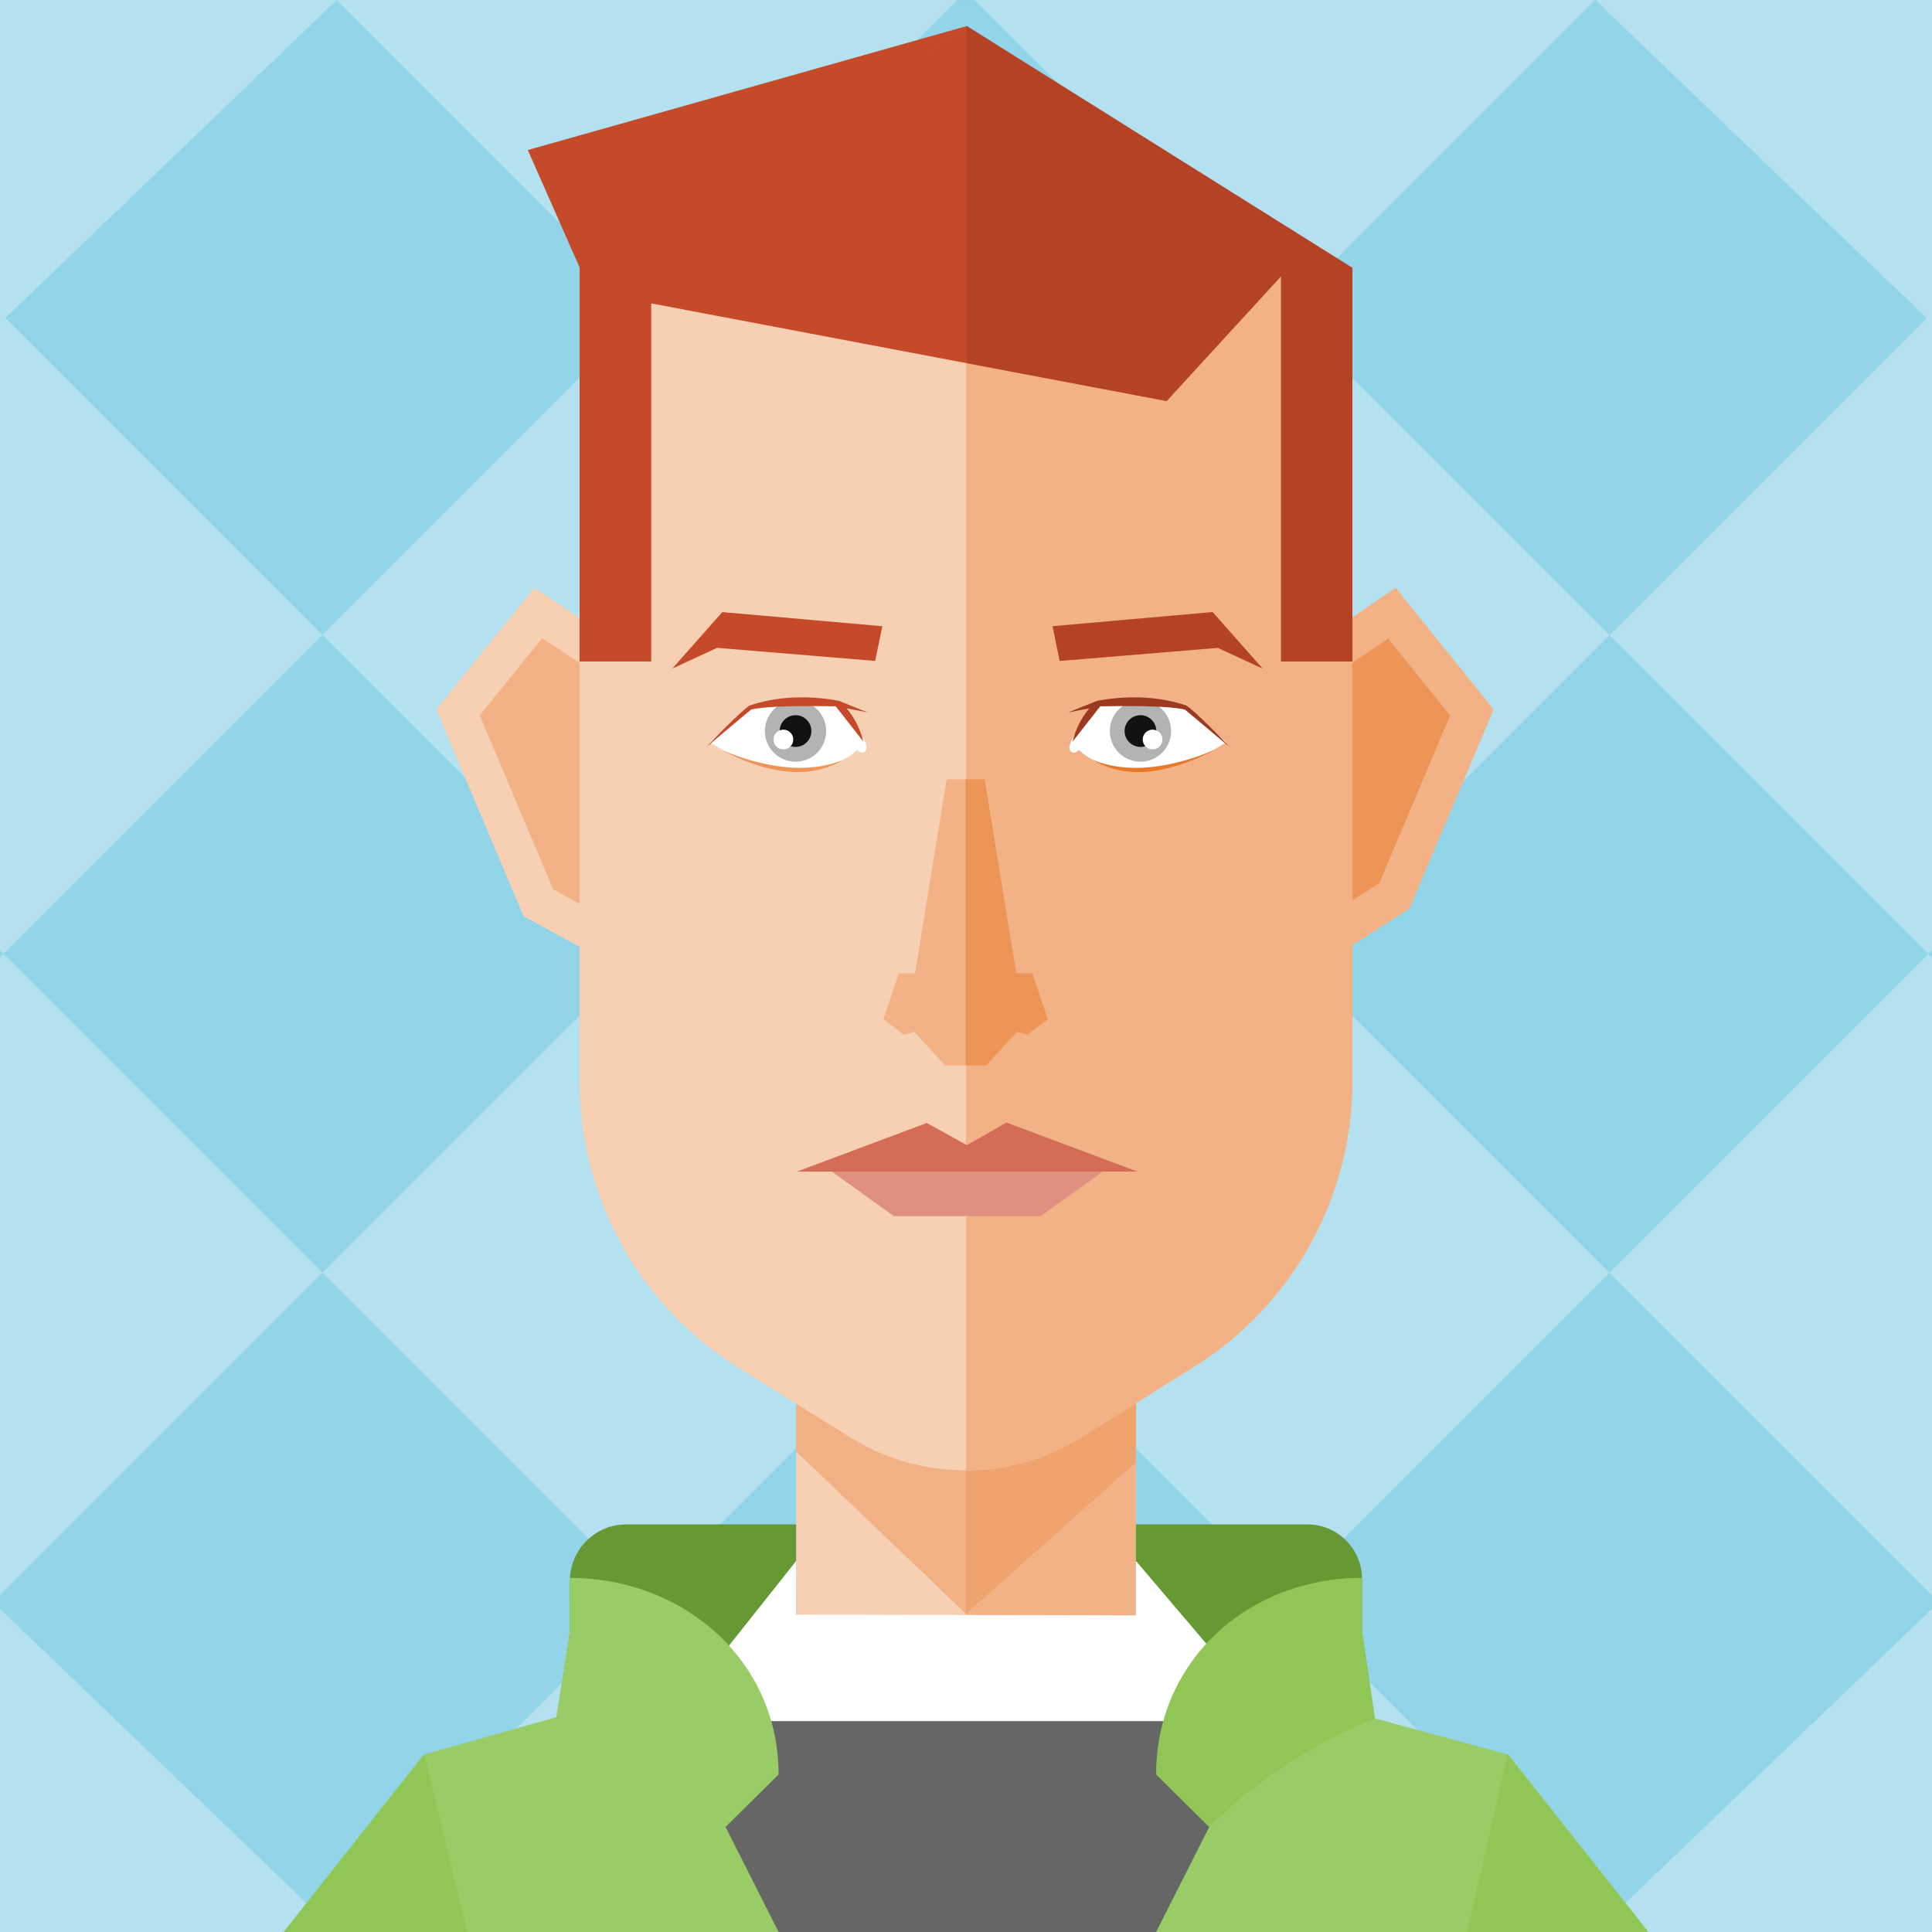 <svg width="512" height="512" id="hexatar-preview" version="1.1" xmlns="http://www.w3.org/2000/svg" xmlns:xlink="http://www.w3.org/1999/xlink" x="0px" y="0px" viewBox="0 0 512 512" style="enable-background:new 0 0 512 512;" xml:space="preserve">
    <rect x="0" y="0" width="512" height="512" fill="#333333" stroke="none"/>
    <g id="hexatar-background"><g class="hexatar-base">
		<rect class="col-obj" x="-0.003" y="0.002" style="fill: rgb(146, 212, 232);" width="512" height="512"></rect>
		<path class="light-obj" style="opacity: 0.8; fill: rgb(188, 229, 241);" d="M253.725,0.002H89.221l82.252,82.252L253.725,0.002z M258.27,0.002 l82.252,82.252l82.252-82.252H258.27z M85.957,508.87l-85.96-82.521v85.653h251.877l4.124-4.124l-84.525-84.525L85.957,508.87z M511.997,422.778V253.729l-0.925-0.925l-84.525,84.524L511.997,422.778z M260.121,512.002h251.876v-85.654l-85.96,82.521 l-85.515-85.515l-84.525,84.525L260.121,512.002z M-0.003,253.73v169.049l85.45-85.451L0.923,252.804L-0.003,253.73z M169.972,252.804l-84.525,84.524l86.025,86.025l84.525-84.525L169.972,252.804z M255.998,338.829l84.525,84.525l86.025-86.025 l-84.524-84.524L255.998,338.829z M511.997,0.002h-89.223l87.782,84.269l-84.008,84.008l84.525,84.525l0.925-0.925V0.002z M426.548,168.279l-86.025-86.025l-84.525,84.525l86.025,86.025L426.548,168.279z M1.439,84.271L89.221,0.002H-0.003v251.876 l0.926,0.926l84.525-84.525L1.439,84.271z M169.972,252.804l86.025-86.025l-84.525-84.525l-86.025,86.025L169.972,252.804z"></path>
	</g></g>
	<g id="hexatar-hair-rear"></g>
	<g id="hexatar-bodies">
		<g id="hexatar-body">
			<polygon class="col-obj" style="fill: rgb(247, 207, 179);" points="380.515,465 301,451 301,334 211,334 211,451 131.636,465 94.115,512   418.035,512 "></polygon>
			<polygon class="shadow-obj" style="fill: rgb(242, 178, 133);" points="380.541,465 301,451 301,334 256,334 256,512 418.062,512 "></polygon>
			<polygon id="hexatar-neck-control" class="shadow-obj-2x" style="opacity: 0.5; fill: rgb(237, 149, 87);" points="301.054,387.482 255.998,427.693 210.942,384.615  210.942,333.485 301.054,333.485 "></polygon>
		</g>
		<g id="hexatar-clothes"><g class="hexatar-base">
		<path class="shadow-obj-2x" style="fill: rgb(102, 153, 51);" d="M346.448,403.978h-45.425v39.381h59.934v-24.872 C360.957,410.474,354.461,403.978,346.448,403.978z M151.031,418.935v24.424h59.94l0.001-39.381l-44.985,0.001 C157.727,403.979,151.031,410.675,151.031,418.935z"></path>
		<polygon class="static-obj" style="fill:#666666;" points="383.147,464.994 315.28,435.317 256,450.573 196.75,435.317  129.466,462.994 92.159,511.994 258.323,511.994 420.454,511.994"></polygon>
		<polygon class="white-obj" style="fill:#FFFFFF;" points="187.185,456.112 326.253,456.112 326.285,443.359 301.023,413.648  301.023,428.094 210.971,427.889 211.014,413.648 187.426,443.359"></polygon>
		<path class="col-obj" style="fill: rgb(153, 204, 102);" d="M147.403,455.083l-35.16,9.912l-37.084,47h131.175l-14.054-27.832l14.054-13.916 c0-30.157-25.145-52.086-55.302-52.086L151,432.343L147.403,455.083z M399.755,464.994l-35.376-9.595L361,432.343l0-14.182 c-30.157,0-54.605,21.929-54.605,52.086l14.054,13.916l-14.054,27.832h130.444L399.755,464.994z"></path>
		<path class="shadow-obj" style="opacity: 0.4; fill: rgb(128, 191, 64);" d="M399.532,464.994L388.811,512l48.028-0.006L399.532,464.994z M75.159,511.994L123.836,512l-11.37-47.006L75.159,511.994z M361,418.16c-30.157,0-54.605,21.929-54.605,52.086l14.054,13.916 c0,0,16.598-17.82,43.93-28.764L361,432.343L361,418.16z"></path>
	</g></g>
	</g>
	<g id="hexatar-faces">
		<g id="hexatar-ears"><g class="hexatar-base">
		<g class="hexatar-ears-right"> 	<polygon class="col-obj" style="fill: rgb(247, 207, 179);" points="172.639,176.555 172.639,243.147 154.47,251.417 138.743,242.769  115.596,187.997 141.602,155.736"></polygon> 	<polygon class="shadow-obj" style="fill: rgb(242, 178, 133);" points="143.639,169.144 127.136,189.615 146.602,235.678 154.893,240.237  172.639,231.856 172.639,188.018"></polygon>
		</g>
		<g class="hexatar-ears-left"> 	<polygon class="shadow-obj" style="fill: rgb(242, 178, 133);" points="339.621,243.147 339.621,176.555 369.839,155.736 395.845,187.997  373.552,240.749 356.971,251.417"></polygon> 	<polygon class="shadow-obj-2x" style="fill: rgb(237, 149, 87);" points="367.874,169.233 339.621,188.383 339.621,232.942 356.246,239.992  365.543,234.011 384.305,189.615"></polygon>
		</g>
	</g></g>
		<g id="hexatar-face"><g class="hexatar-base">
		<path class="col-obj" style="fill: rgb(247, 207, 179);" d="M256.005,7.17l-102.4,64.185l0,215.354c0,30.805,15.891,59.432,42.035,75.724 l29.615,18.455c18.815,11.725,42.668,11.701,61.46-0.062l29.805-18.657c26.058-16.311,41.883-44.887,41.883-75.629l0-215.185 L256.005,7.17z"></path>
		<path class="shadow-obj" style="fill: rgb(242, 178, 133);" d="M286.716,380.827L286.716,380.827l29.806-18.657 c26.058-16.311,41.883-44.887,41.883-75.629V71.355L256.005,7.17l-0.001,382.495C266.666,389.652,277.323,386.706,286.716,380.827 z"></path>
	</g></g>
		<g id="hexatar-mouth"><g class="hexatar-base">
		<polygon class="col-obj" style="fill: rgb(223, 144, 129);" points="220.382,310.439 292.295,310.439 275.79,322.284 236.887,322.284"></polygon>
		<polygon class="shadow-obj" style="fill: rgb(213, 108, 88);" points="256.219,303.468 245.61,297.601 211.196,310.487 301.481,310.487  266.729,297.491"></polygon>
	</g></g>
		<g id="hexatar-beard"></g>
		<g id="hexatar-mustache"></g>
		<g id="hexatar-nose" transform="matrix(0.887,0,0,0.887,28.831,46.17)"><g class="hexatar-base">
		<polygon class="shadow-obj" style="fill: rgb(242, 178, 133);" points="271.118,238.727 261.69,180.775 250.312,180.775 240.883,238.727  236.032,238.727 231.425,252.463 237.569,257.069 240.677,256.214 249.857,266.281 256.001,266.281 262.145,266.281  271.325,256.214 274.433,257.069 280.577,252.463 275.969,238.727"></polygon>
		<polygon class="shadow-obj-2x" style="fill: rgb(237, 149, 87);" points="271.118,238.727 261.69,180.775 256.001,180.775 256.001,266.281  262.145,266.281 271.325,256.214 274.433,257.069 280.577,252.463 275.969,238.727"></polygon>
	</g></g>
		<g id="hexatar-eyeGroup">
			<g id="hexatar-eye"><g class="hexatar-base">
		<g class="hexatar-eye-right">
			<path class="white-obj" style="fill:#FFFFFF;" d="M229.552,197.4c0,0-1.953-5.23-7.334-10.607 c-12.432-2.113-22.967,0.451-22.967,0.451s-9.34,7.593-11.09,9.468c9.066,6.368,29.886,10.832,38.979,2.044 C228.912,200.525,230.075,198.544,229.552,197.4z"></path>
			<circle class="shadow-obj" style="opacity: 0.3; fill: rgb(0, 0, 0);" cx="210.821" cy="193.739" r="8.122"></circle>
			<circle class="col-obj" style="fill: rgb(17, 17, 17);" cx="210.821" cy="193.739" r="4.204"></circle>
			<circle class="white-obj" style="fill:#FFFFFF;" cx="207.608" cy="195.977" r="2.614"></circle>
			<path class="hair-col" style="fill: rgb(197, 74, 41);" d="M229.959,188.794l-7.745-3.097c-8.687-1.549-16.499-1.078-23.57,1.28 c-2.29,1.482-10.304,9.63-11.247,10.842c1.751-1.481,11.179-9.428,11.651-9.765c3.3-0.808,10.775-1.077,22.425-0.876l7.341,9.361 c-0.876-3.434-2.357-6.33-4.445-8.822L229.959,188.794z"></path>
			<path class="skin-col" style="fill: rgb(237, 149, 87);" d="M191.438,198.896c9.159,4.647,21.398,8.818,31.989,2.492 C213.555,205.421,201.943,203.139,191.438,198.896z"></path>
		</g>
		<g class="hexatar-eye-left">
			<path class="white-obj" style="fill:#FFFFFF;" d="M283.501,197.4c0,0,1.953-5.23,7.334-10.607 c12.432-2.113,22.967,0.451,22.967,0.451s9.34,7.593,11.09,9.468c-9.066,6.368-29.886,10.832-38.979,2.044 C284.141,200.525,282.978,198.544,283.501,197.4z"></path>
			<circle class="shadow-obj" style="opacity: 0.3; fill: rgb(0, 0, 0);" cx="302.232" cy="193.739" r="8.122"></circle>
			<circle class="col-obj" style="fill: rgb(17, 17, 17);" cx="302.232" cy="193.739" r="4.204"></circle>
			<circle class="white-obj" style="fill:#FFFFFF;" cx="305.445" cy="195.977" r="2.614"></circle>
			<path class="hair-col-2x" style="fill: rgb(155, 58, 32);" d="M288.684,187.717c-2.088,2.492-3.569,5.387-4.445,8.822l7.341-9.361 c11.651-0.201,19.126,0.068,22.425,0.876c0.472,0.337,9.9,8.284,11.651,9.765c-0.943-1.212-8.956-9.36-11.247-10.842 c-7.071-2.357-14.883-2.829-23.57-1.28l-7.745,3.097L288.684,187.717z"></path>
			<path class="skin-col-2x" style="fill: rgb(232, 120, 41);" d="M289.626,201.387c10.591,6.326,22.83,2.155,31.989-2.492 C311.11,203.139,299.498,205.421,289.626,201.387z"></path>
		</g>
	</g></g>
			<g id="hexatar-eyebrows"><g class="hexatar-base">
		<g class="hexatar-eyebrows-right"> 	<polygon class="col-obj" style="fill: rgb(197, 74, 41);" points="178.155,177.187 190.026,171.684 231.935,175.149 233.828,165.955  191.416,162.211"></polygon>
		</g>
		<g class="hexatar-eyebrows-left"> 	<polygon class="col-obj" style="fill: rgb(197, 74, 41);" points="334.608,177.187 322.736,171.684 280.828,175.149 278.935,165.955  321.347,162.211"></polygon> 	<polygon class="shadow-obj" style="opacity: 0.4; fill: rgb(155, 58, 32);" points="334.608,177.187 322.736,171.684 280.828,175.149 278.935,165.955  321.347,162.211"></polygon>
		</g>
	</g></g>
		</g>
		<g id="hexatar-hair-front"><g class="element-front">
			<polygon class="col-obj" style="fill: rgb(197, 74, 41);" points="256.211,6.901 153.602,70.984 153.602,175.3 172.582,175.3  172.582,80.4 309.162,106.291 339.49,73.22 339.49,175.3 358.403,175.3 358.403,70.984"></polygon>
			<polygon class="col-obj hair-ext" style="fill: rgb(197, 74, 41); display: block;" points="139.876,39.763 154.468,72.834 256.211,6.901"></polygon>
			<polygon class="shadow-obj" style="opacity: 0.4; fill: rgb(155, 58, 32);" points="256.211,6.901 256.211,96.253 309.162,106.291 339.49,73.22  339.49,175.3 358.403,175.3 358.403,70.984"></polygon>
		</g></g>
		<g id="hexatar-hat"></g>
		<g id="hexatar-eyeglasses"></g>
	</g>
	</svg>

